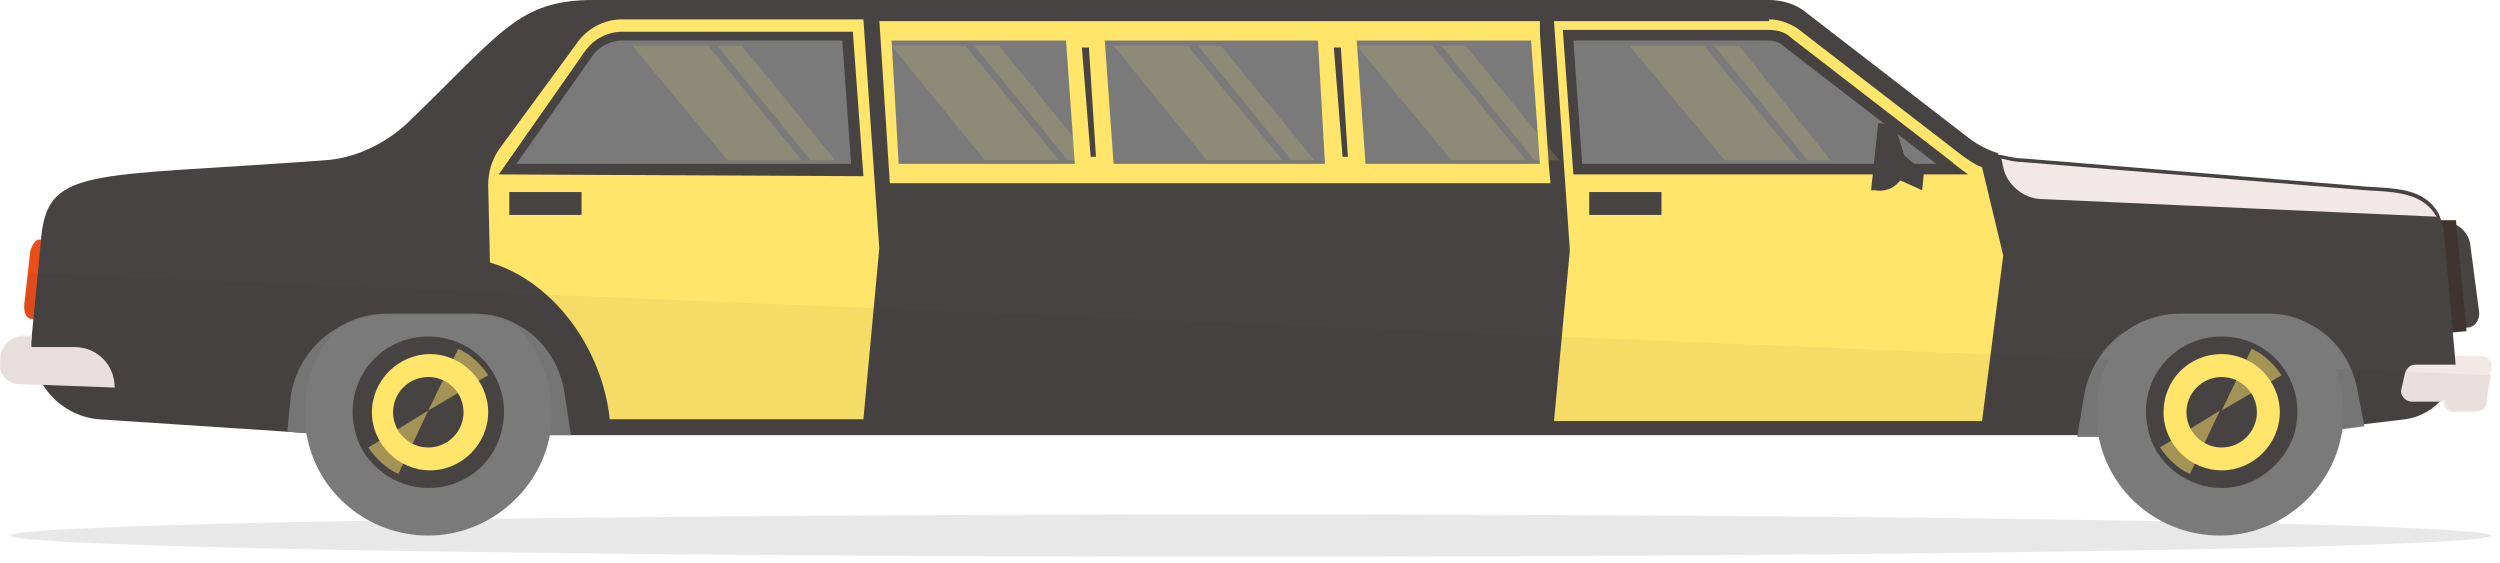 <svg width="151" height="34" viewBox="0 0 151 34" fill="none" xmlns="http://www.w3.org/2000/svg">
<path opacity="0.1" d="M75.56 33.624C116.931 33.624 150.469 33.052 150.469 32.347C150.469 31.642 116.931 31.07 75.56 31.07C34.188 31.07 0.65 31.642 0.65 32.347C0.65 33.052 34.188 33.624 75.56 33.624Z" fill="#1D1D1B"/>
<path d="M1.821 19.259H2.033C2.246 19.259 2.459 18.94 2.566 18.408L2.885 15.535C2.991 15.003 2.778 14.577 2.566 14.471H2.353C2.14 14.471 1.927 14.79 1.821 15.216L1.501 18.088C1.395 18.727 1.501 19.152 1.821 19.259Z" fill="#E94E1B"/>
<path d="M148.128 19.898L148.979 19.791C149.512 19.791 149.831 19.259 149.724 18.727L149.192 14.684C149.086 14.152 148.66 13.62 148.128 13.513L147.596 13.407L148.128 19.898Z" fill="#474343"/>
<path d="M147.809 20.111L148.979 20.004L148.341 13.301H146.851L147.809 20.111Z" fill="#403430"/>
<path d="M148.128 24.898H149.512C149.831 24.898 150.15 24.685 150.15 24.366L150.469 22.238C150.576 21.812 150.256 21.493 149.831 21.493H148.022L147.596 24.366C147.596 24.579 147.809 24.898 148.128 24.898Z" fill="#F2E8E8"/>
<path d="M5.97 25.325L17.249 26.069L18.633 26.176H19.271L20.867 26.282H137.807L138.445 26.176L142.595 25.644L145.255 25.325C146.851 25.112 148.128 23.835 148.341 22.239L147.596 13.833C147.49 13.407 147.383 13.088 147.277 12.875C146.426 11.385 144.723 11.385 143.021 11.279L122.272 9.576C121.846 9.576 121.314 9.47 120.888 9.364C120.782 9.364 120.676 9.364 120.676 9.257C120.037 9.044 119.399 8.725 118.867 8.3L109.077 0.745C108.439 0.213 107.588 0 106.843 0H35.87C31.295 0 30.337 1.915 24.591 7.448C23.208 8.725 21.399 9.576 19.59 9.683C5.119 10.747 2.778 10.002 2.459 14.684L1.927 20.217C1.608 22.877 3.523 25.112 5.97 25.325Z" fill="#474343"/>
<path fill-rule="evenodd" clip-rule="evenodd" d="M106.843 1.17C107.481 1.17 108.013 1.383 108.545 1.702L118.335 9.257C118.76 9.576 119.186 9.896 119.718 10.108L120.995 15.429L119.718 25.431H93.861L94.819 15.11L93.861 1.277H106.843V1.17Z" fill="#FFE66A"/>
<path d="M94.713 2.127H106.843C107.268 2.127 107.588 2.234 107.907 2.553L117.696 10.108C117.803 10.214 117.803 10.214 117.909 10.214H95.351L94.713 2.127Z" fill="#7A7A7A"/>
<path d="M94.393 1.808H106.843C107.269 1.808 107.801 1.914 108.12 2.233L117.909 9.788L118.015 9.894L118.867 10.533H95.032L94.393 1.808ZM107.694 2.765C107.481 2.552 107.162 2.446 106.736 2.446H95.032L95.564 9.894H116.951L107.694 2.765Z" fill="#474343"/>
<path fill-rule="evenodd" clip-rule="evenodd" d="M34.806 2.66C35.445 1.702 36.509 1.17 37.573 1.17H52.15L53.108 15.003L52.15 25.325H36.828C36.402 21.175 33.529 17.025 29.592 15.854L29.486 11.172C29.486 10.428 29.699 9.683 30.124 9.044L34.806 2.66Z" fill="#FFE66A"/>
<path d="M35.551 3.192C36.083 2.554 36.828 2.128 37.573 2.128H51.193L51.725 10.215H30.657L35.551 3.192Z" fill="#7A7A7A"/>
<path d="M30.125 10.535L35.338 3.087C35.87 2.342 36.722 1.917 37.573 1.917H51.512L52.151 10.642L30.125 10.535ZM37.573 2.449C36.934 2.449 36.19 2.768 35.764 3.406L31.189 9.897H51.406L50.874 2.449H37.573Z" fill="#474343"/>
<path d="M100.352 11.599H95.99V12.982H100.352V11.599Z" fill="#474343"/>
<path d="M35.126 11.599H30.763V12.982H35.126V11.599Z" fill="#474343"/>
<path d="M1.927 20.323L1.821 20.962H4.481C5.864 20.962 6.928 22.026 6.928 23.409L1.182 23.196C0.544 23.196 -0.095 22.664 0.012 22.026C0.012 21.919 0.012 21.706 0.012 21.6C0.118 20.855 0.65 20.323 1.395 20.323H1.927Z" fill="#F2E8E8"/>
<path d="M145.681 24.26H149.192C149.511 24.26 149.724 24.047 149.831 23.728L150.043 22.77C150.15 22.345 149.831 22.025 149.405 22.025H145.894C145.574 22.025 145.362 22.238 145.255 22.557L145.042 23.515C144.936 23.834 145.255 24.26 145.681 24.26Z" fill="#F2E8E8"/>
<path d="M113.972 10.535L116.1 11.493L116.206 10.429L114.398 8.833L113.972 10.535Z" fill="#474343"/>
<path d="M113.44 7.449H113.653C114.185 7.555 114.61 7.874 114.717 8.406L115.036 9.47C115.355 10.641 114.398 11.705 113.227 11.492H113.014L113.44 7.449Z" fill="#474343"/>
<path d="M125.464 26.39H138.02L138.658 26.283L142.808 25.751L142.382 23.517C142.063 21.814 140.999 20.325 139.509 19.58C138.764 19.154 137.913 18.941 136.956 18.941H131.742C130.571 18.941 129.507 19.261 128.549 19.899C127.166 20.75 126.209 22.134 125.889 23.836L125.464 26.39Z" fill="#7A7A7A"/>
<g opacity="0.75">
<path opacity="0.2" d="M102.906 2.766L108.652 9.682H104.183L98.437 2.766H102.906Z" fill="#FFE66A"/>
<path opacity="0.2" d="M105.034 2.766L110.567 9.682H109.184L103.544 2.766H105.034Z" fill="#FFE66A"/>
</g>
<g opacity="0.75">
<path opacity="0.2" d="M42.787 2.766L48.426 9.682H43.957L38.211 2.766H42.787Z" fill="#FFE66A"/>
<path opacity="0.2" d="M44.808 2.766L50.448 9.682H48.958L43.319 2.766H44.808Z" fill="#FFE66A"/>
</g>
<path d="M17.356 26.071L18.739 26.177H19.378L20.974 26.283H34.487L34.062 23.517C33.742 21.814 32.678 20.325 31.189 19.58C30.444 19.154 29.593 18.941 28.635 18.941H23.421C22.25 18.941 21.186 19.261 20.229 19.899C18.846 20.75 17.888 22.134 17.569 23.836L17.356 26.071Z" fill="#7A7A7A"/>
<path d="M120.888 9.577L120.995 10.109C121.208 11.173 122.272 12.024 123.336 12.024L147.171 13.088C146.319 11.598 144.617 11.598 142.914 11.492L122.165 9.789C121.74 9.789 121.314 9.683 120.888 9.577Z" fill="#F2E8E8"/>
<path d="M53.427 2.128L54.066 10.215H93.223L92.585 2.128H53.427Z" fill="#7A7A7A"/>
<path d="M53.108 1.17L53.746 11.066H93.649L93.542 9.896L93.01 2.022V1.915V1.277H92.372H53.108V1.17ZM53.853 2.447H92.478L93.01 9.896H54.279L53.853 2.447Z" fill="#FFE66A"/>
<path d="M79.497 1.808L79.603 2.446L80.029 9.894L80.135 10.533H82.476V9.894L81.944 2.446V1.808H79.497Z" fill="#FFE66A"/>
<path d="M81.412 9.469L80.986 2.872H80.561L81.093 9.469H81.412Z" fill="#474343"/>
<path d="M64.281 1.808L64.387 2.446L64.919 9.894V10.533H67.366L67.26 9.894L66.728 2.446V1.808H64.281Z" fill="#FFE66A"/>
<path d="M66.196 9.469L65.77 2.872H65.345L65.877 9.469H66.196Z" fill="#474343"/>
<g opacity="0.75">
<path opacity="0.2" d="M86.519 2.766L92.159 9.682H87.69L81.944 2.766H86.519Z" fill="#FFE66A"/>
<path opacity="0.2" d="M88.541 2.766L94.181 9.682H92.691L87.052 2.766H88.541Z" fill="#FFE66A"/>
</g>
<g opacity="0.75">
<path opacity="0.2" d="M71.729 2.766L77.475 9.682H72.899L67.26 2.766H71.729Z" fill="#FFE66A"/>
<path opacity="0.2" d="M73.751 2.766L79.39 9.682H78.007L72.367 2.766H73.751Z" fill="#FFE66A"/>
</g>
<g opacity="0.75">
<path opacity="0.2" d="M58.322 2.766L63.961 9.682H59.492L53.853 2.766H58.322Z" fill="#FFE66A"/>
<path opacity="0.2" d="M60.343 2.766L65.983 9.682H64.493L58.854 2.766H60.343Z" fill="#FFE66A"/>
</g>
<path opacity="0.05" d="M0.012 21.601C0.012 21.707 0.012 21.813 0.012 22.026C0.012 22.665 0.544 23.197 1.182 23.197L2.565 23.303C3.31 24.474 4.587 25.325 6.077 25.325L17.356 26.07L18.739 26.176H19.378L20.974 26.282H34.487H125.464H138.02L138.658 26.176L142.808 25.644L145.468 25.325C146.319 25.218 147.064 24.793 147.596 24.154H147.703C147.703 24.474 147.915 24.793 148.235 24.793H149.618C149.937 24.793 150.256 24.58 150.256 24.261L150.469 22.665L1.714 16.493L1.501 18.089C1.395 18.621 1.608 19.153 1.821 19.153H2.033L1.927 20.217H1.395C0.65 20.324 0.118 20.856 0.012 21.601Z" fill="#1D1D1B"/>
<path d="M129.401 24.9C129.401 27.56 131.529 29.688 134.189 29.688C136.849 29.688 138.977 27.56 138.977 24.9C138.977 22.239 136.849 20.111 134.189 20.111C131.529 20.111 129.401 22.239 129.401 24.9Z" fill="#474343"/>
<path d="M126.634 24.9C126.634 25.325 126.634 25.857 126.741 26.283C127.379 29.794 130.465 32.348 134.083 32.348C137.7 32.348 140.786 29.688 141.425 26.283C141.531 25.857 141.531 25.325 141.531 24.9C141.531 22.878 140.68 20.963 139.403 19.686C138.658 19.26 137.807 19.047 136.849 19.047H131.742C130.571 19.047 129.507 19.367 128.55 20.005C127.379 21.282 126.634 22.984 126.634 24.9ZM134.189 29.475C132.167 29.475 130.358 28.092 129.826 26.283C129.72 25.857 129.614 25.325 129.614 24.9C129.614 22.346 131.635 20.324 134.189 20.324C136.743 20.324 138.765 22.346 138.765 24.9C138.765 25.432 138.658 25.857 138.552 26.283C137.913 28.092 136.211 29.475 134.189 29.475Z" fill="#7A7A7A"/>
<path d="M130.678 24.899C130.678 26.814 132.274 28.41 134.189 28.41C136.104 28.41 137.701 26.814 137.701 24.899C137.701 22.984 136.104 21.388 134.189 21.388C132.167 21.388 130.678 22.984 130.678 24.899Z" fill="#FFE66A"/>
<path d="M132.061 24.9C132.061 26.07 133.019 27.028 134.189 27.028C135.359 27.028 136.317 26.07 136.317 24.9C136.317 23.729 135.359 22.771 134.189 22.771C133.019 22.771 132.061 23.729 132.061 24.9Z" fill="#474343"/>
<path opacity="0.5" d="M135.998 21.069C136.743 21.389 137.381 22.027 137.807 22.665L134.189 24.794L135.998 21.069Z" fill="#FFE66A"/>
<path opacity="0.5" d="M134.083 24.794L132.274 28.624C131.529 28.305 130.89 27.666 130.465 27.028L134.083 24.794Z" fill="#FFE66A"/>
<path d="M21.08 24.9C21.08 27.56 23.208 29.688 25.868 29.688C28.529 29.688 30.657 27.56 30.657 24.9C30.657 22.239 28.529 20.111 25.868 20.111C23.315 20.111 21.08 22.239 21.08 24.9Z" fill="#474343"/>
<path d="M18.42 24.9C18.42 25.325 18.42 25.857 18.526 26.283C19.165 29.794 22.25 32.348 25.868 32.348C29.486 32.348 32.572 29.688 33.21 26.283C33.317 25.857 33.317 25.325 33.317 24.9C33.317 22.878 32.465 20.963 31.189 19.686C30.444 19.26 29.593 19.047 28.635 19.047H23.421C22.25 19.047 21.186 19.367 20.229 20.005C19.058 21.282 18.42 22.984 18.42 24.9ZM25.868 29.475C23.847 29.475 22.038 28.092 21.506 26.283C21.399 25.857 21.293 25.325 21.293 24.9C21.293 22.346 23.315 20.324 25.868 20.324C28.422 20.324 30.444 22.346 30.444 24.9C30.444 25.432 30.337 25.857 30.231 26.283C29.699 28.092 27.996 29.475 25.868 29.475Z" fill="#7A7A7A"/>
<path d="M22.463 24.899C22.463 26.814 24.059 28.41 25.975 28.41C27.89 28.41 29.486 26.814 29.486 24.899C29.486 22.984 27.89 21.388 25.975 21.388C24.059 21.388 22.463 22.984 22.463 24.899Z" fill="#FFE66A"/>
<path d="M25.868 27.028C27.044 27.028 27.997 26.075 27.997 24.9C27.997 23.724 27.044 22.771 25.868 22.771C24.693 22.771 23.74 23.724 23.74 24.9C23.74 26.075 24.693 27.028 25.868 27.028Z" fill="#474343"/>
<path opacity="0.5" d="M27.677 21.069C28.422 21.389 29.06 22.027 29.486 22.665L25.868 24.794L27.677 21.069Z" fill="#FFE66A"/>
<path opacity="0.5" d="M25.868 24.794L24.059 28.624C23.315 28.305 22.676 27.666 22.251 27.028L25.868 24.794Z" fill="#FFE66A"/>
</svg>
